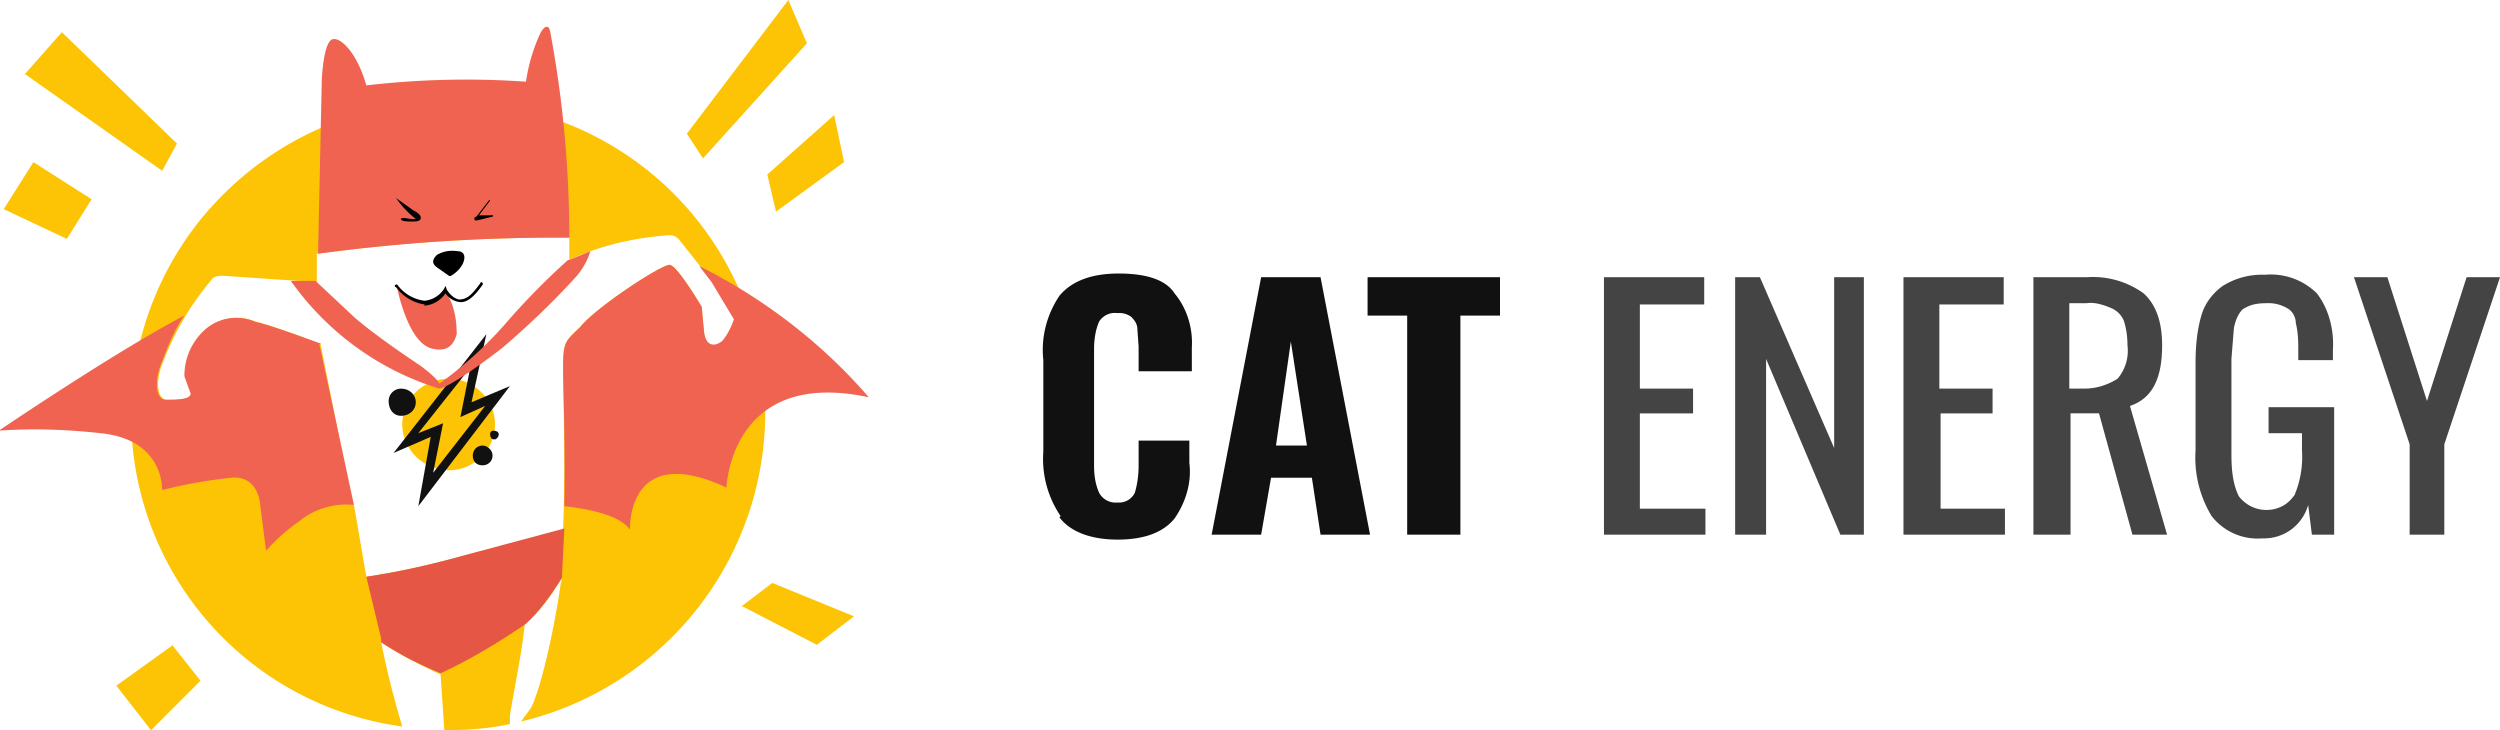 <svg width="202" height="59" fill="none" xmlns="http://www.w3.org/2000/svg"><g clip-path="url(#clip0)"><path d="M59.9 23.8A25.4 25.4 0 0039.6 8.4 25.8 25.8 0 0016 18a25.3 25.3 0 0016.5 40.7c-.6-2-1.2-4.3-1.7-6.8 1.5 1 3.1 1.8 4.8 2.6l.3 4.5c1.7 0 3.5-.1 5.3-.5v-.7c.3-1.9 1-5.2 1.2-7.4 1.2-1 2.2-2.3 3-3.7l-.1.5c-.6 4.2-1.7 8.7-2.4 10l-.8 1.1a25.7 25.7 0 0019.7-23.7c.2-3.7-.5-7.4-2-10.8zm-1.5 3.8c-.4.4-1.3.7-1.5-.6a34 34 0 01-.2-2.2s-2-3.4-2.6-3.4c-.7 0-5.9 3.4-7.2 5-1.2 1.2-1.4 1.1-1.4 3.4 0 1.7.2 8 0 13l-8 2.1c-2.6.7-5.2 1.3-7.9 1.7l-1-5.8h-.1l-2.6-13s-3.8-1.5-5.2-1.8a3.8 3.8 0 00-4 .6 5 5 0 00-1.7 3.8l.5 1.4c0 .5-1.2.5-2 .5s-1-1.5-.3-3.1a22.5 22.5 0 013.9-6.6s.1-.4 1.2-.3l7.3.5v-2.3A144 144 0 0146 19.2V21c2.6-1.2 5.3-1.8 8.1-2a1 1 0 01.8.4l2.7 3.4 1.8 3-.9 1.8z" fill="#FDC305"/><path d="M56.5 21.5l1 1.3 1.8 3c-.2.6-.5 1.2-.9 1.7-.4.4-1.3.7-1.5-.6l-.2-2.1s-2-3.4-2.6-3.4c-.7 0-5.9 3.4-7.2 5-1.2 1.2-1.4 1.1-1.4 3.4 0 1.4.2 6.6.1 11.1 1.8.2 4.5.7 5.3 1.9 0 0-.3-7.2 7.8-3.4 0 0 .3-9.7 11.5-7.3-3.8-4.4-8.5-8-13.7-10.6zM46 19.2c0-5.5-.5-11-1.5-16.4 0 0-.1-1.3-.8-.2a14 14 0 00-1.2 4c-4.3-.3-8.6-.2-12.9.3-.8-2.8-2.2-4-2.8-3.7-.7.4-.8 3.3-.8 3.3l-.3 14a144 144 0 0120.2-1.3z" fill="#F06351"/><path d="M45.4 46.7l.2-4-8.2 2.2c-2.5.7-5.1 1.3-7.8 1.7l1.2 5v.3c1.5 1 3.1 1.8 4.8 2.5 2.4-1.1 4.7-2.5 6.9-4 1.1-1 2-2.3 2.9-3.7z" fill="#E55645"/><path d="M32 16l1.4 1c.4.2.6.4.6.6 0 .2-.2.3-.6.3-.4 0-1 0-1-.2s.6 0 1 0h.2A8 8 0 0132 16zM39.5 16.2l-1 1.3c-.2 0-.3.4.1.3l1.2-.3c.1 0 0-.2-.1-.1h-1l.9-1.2s0-.1-.1 0zM36.4 22.3c.4-.2.8-.6 1-1 .3-.7 0-1-.4-1-.6-.1-1.2 0-1.7.3-.4.4-.4.7 0 1l1 .7z" fill="#000"/><path d="M36 23.5a2 2 0 01-.5.6c-.2.2-.6.4-1 .4-.5 0-1-.1-1.5-.5a2 2 0 01-.5-.4 1 1 0 00-.4-.3s.8 4.1 2.6 4.8c1.8.6 2.1-.8 2.2-1.1 0-1.2-.2-2.3-.8-3.3 0-.3 0 0-.1-.2z" fill="#F06351"/><path d="M34.3 24.6a3.5 3.5 0 01-2.3-1.4.1.1 0 010-.2.1.1 0 01.1 0 3.2 3.2 0 002.2 1.3 2.1 2.1 0 001.6-1l.1-.2.1.3s.4.7 1 .8c.7 0 1.1-.5 1.7-1.3a.1.1 0 01.2 0 .1.1 0 010 .1c-.7 1-1.3 1.5-1.9 1.4a1.6 1.6 0 01-1.1-.7 2.3 2.3 0 01-1.7 1z" fill="#000"/><path d="M36.3 38c2 0 3.7-1.7 3.7-3.7s-1.7-3.7-3.7-3.7c-2.1 0-3.8 1.6-3.8 3.7 0 2 1.7 3.7 3.8 3.7z" fill="#FDC305"/><path d="M41.2 31.2l-3.1 1.3 1.2-5.5-7.5 9.6 3-1.3-1 5.6 7.4-9.7zM33.8 35l4.2-5.3-.8 4 2-.9-4.2 5.4.8-4-2 .8zM32.4 33.6c.7 0 1.2-.5 1.2-1.1 0-.6-.5-1.1-1.2-1.1-.6 0-1 .5-1 1 0 .7.4 1.2 1 1.2zM39 37.6c.4 0 .8-.3.8-.8 0-.4-.4-.8-.8-.8-.5 0-.8.4-.8.8 0 .5.3.8.8.8zM40 35.5c.1 0 .3-.2.3-.4s-.2-.3-.4-.3-.3.1-.3.3c0 .2.1.4.3.4z" fill="#111"/><path d="M45.9 21a57.2 57.2 0 00-5.1 5.2 31.8 31.8 0 01-5.3 4.8c-.2-.5-1.6-1.5-1.6-1.5s-3.2-2.1-5.2-3.8l-3.2-3h-2c2.9 4.1 7.1 7.2 12 8.7.9-.2 3.3-1.9 5.1-3.3 2.1-1.8 4.1-3.7 6-5.8.5-.6.9-1.3 1.1-2L46 21z" fill="#F06351"/><path d="M65.2 3.5l-8.4 9.3-1.3-2L63.7 0l1.5 3.5zM62.7 17.1l5.5-4-.8-3.8-5.4 4.8.7 3zM60 49l6 3.1 3-2.3-6.6-2.7-2.5 1.9zM2 6l3-3.4 9.3 9-1.2 2.2L1.9 5.9zM7.4 16.1l-4.7-3-2.4 3.8 5.1 2.4 2-3.2zM14 52.1l-4.6 3.3 2.8 3.6 4-4-2.3-2.9z" fill="#FDC305"/><path d="M26 27.8S22 26.3 20.6 26a3.8 3.8 0 00-4 .6 5 5 0 00-1.7 3.8l.5 1.4c0 .5-1.2.5-2 .5s-1-1.5-.3-3.1c.5-1.3 1-2.6 1.8-3.7-5.4 2.8-15 9.3-15 9.3 2.7-.2 5.5-.1 8.2.2 5.2.5 5 4.6 5 4.6a39 39 0 015.6-1c2.1-.2 2.3 2 2.3 2l.5 3.9c.8-.9 1.7-1.7 2.7-2.4a6 6 0 014.4-1.3l-2.8-13z" fill="#F06351"/><path d="M85.7 41.7a8.2 8.2 0 01-1.4-5.2v-7.4c-.2-1.9.3-3.7 1.3-5.2 1-1.2 2.6-1.8 4.8-1.8 2.2 0 3.8.5 4.5 1.6 1 1.2 1.5 2.8 1.4 4.4V30H92v-2l-.1-1.4c0-.4-.2-.7-.5-1a1.6 1.6 0 00-1.1-.3 1.5 1.5 0 00-1.5.7c-.3.7-.4 1.5-.4 2.2v9.4c0 .8.1 1.5.4 2.2a1.5 1.5 0 001.5.8 1.4 1.4 0 001.4-.8c.2-.7.3-1.4.3-2.2v-2h4.1v1.8c.2 1.6-.3 3.2-1.2 4.5-.9 1.1-2.4 1.7-4.6 1.7-2.1 0-3.8-.6-4.7-1.8zM102 22.4h4.7l4 20.8h-4l-.7-4.6h-3.3l-.8 4.6h-4l4-20.8zm3.6 13.6l-1.3-8.4-1.2 8.4h2.5zM113.7 25.5h-3.2v-3.1h10.7v3.1H118v17.7h-4.3V25.5z" fill="#111"/><path d="M129.6 22.4h8.1v2.2h-5.2v6.8h4.3v2h-4.3v7.7h5.3v2.1h-8.2V22.4zM140.2 22.4h2l6 13.8V22.4h2.4v20.8h-1.9l-6-14.2v14.2h-2.5V22.4zM153.8 22.4h8.1v2.2h-5.2v6.8h4.3v2h-4.2v7.7h5.2v2.1h-8.2V22.4zM164.4 22.4h4.2a7 7 0 014.6 1.3c1 .9 1.5 2.3 1.5 4.2 0 2.7-.8 4.3-2.6 4.9l3 10.4h-2.8l-2.7-9.8h-2.3v9.8h-3V22.4zm4 9c1 0 1.9-.3 2.7-.8a3.5 3.5 0 00.8-2.7c0-.7-.1-1.4-.3-2a1.9 1.9 0 00-1-1c-.7-.3-1.4-.5-2-.4h-1.4v6.9h1.2zM178.7 41.7a9.1 9.1 0 01-1.3-5.3v-7c0-1.3.1-2.7.5-4 .3-1 1-1.8 1.7-2.3a6 6 0 013.4-.9 5.3 5.3 0 014.2 1.5c1 1.3 1.4 3 1.3 4.6v.8h-2.8v-.7c0-.8 0-1.5-.2-2.3 0-.5-.3-1-.7-1.2a3 3 0 00-1.7-.4c-.7 0-1.3.1-1.9.5-.4.4-.6 1-.7 1.5l-.2 2.5v7.7c0 1.2.1 2.4.6 3.4a2.8 2.8 0 003.5.8c.4-.2.7-.5 1-.9a8 8 0 00.6-3.6V35h-2.7v-2.1h5.3v10.3h-1.8l-.3-2.4a3.7 3.7 0 01-3.7 2.7 4.7 4.7 0 01-4.1-1.8zM194.7 35.9l-4.5-13.5h2.7l3.2 10 3.2-10h2.7l-4.5 13.5v7.3h-2.8v-7.3z" fill="#444"/></g><defs><clipPath id="clip0"><path fill="#fff" d="M0 0h202v59H0z"/></clipPath></defs></svg>